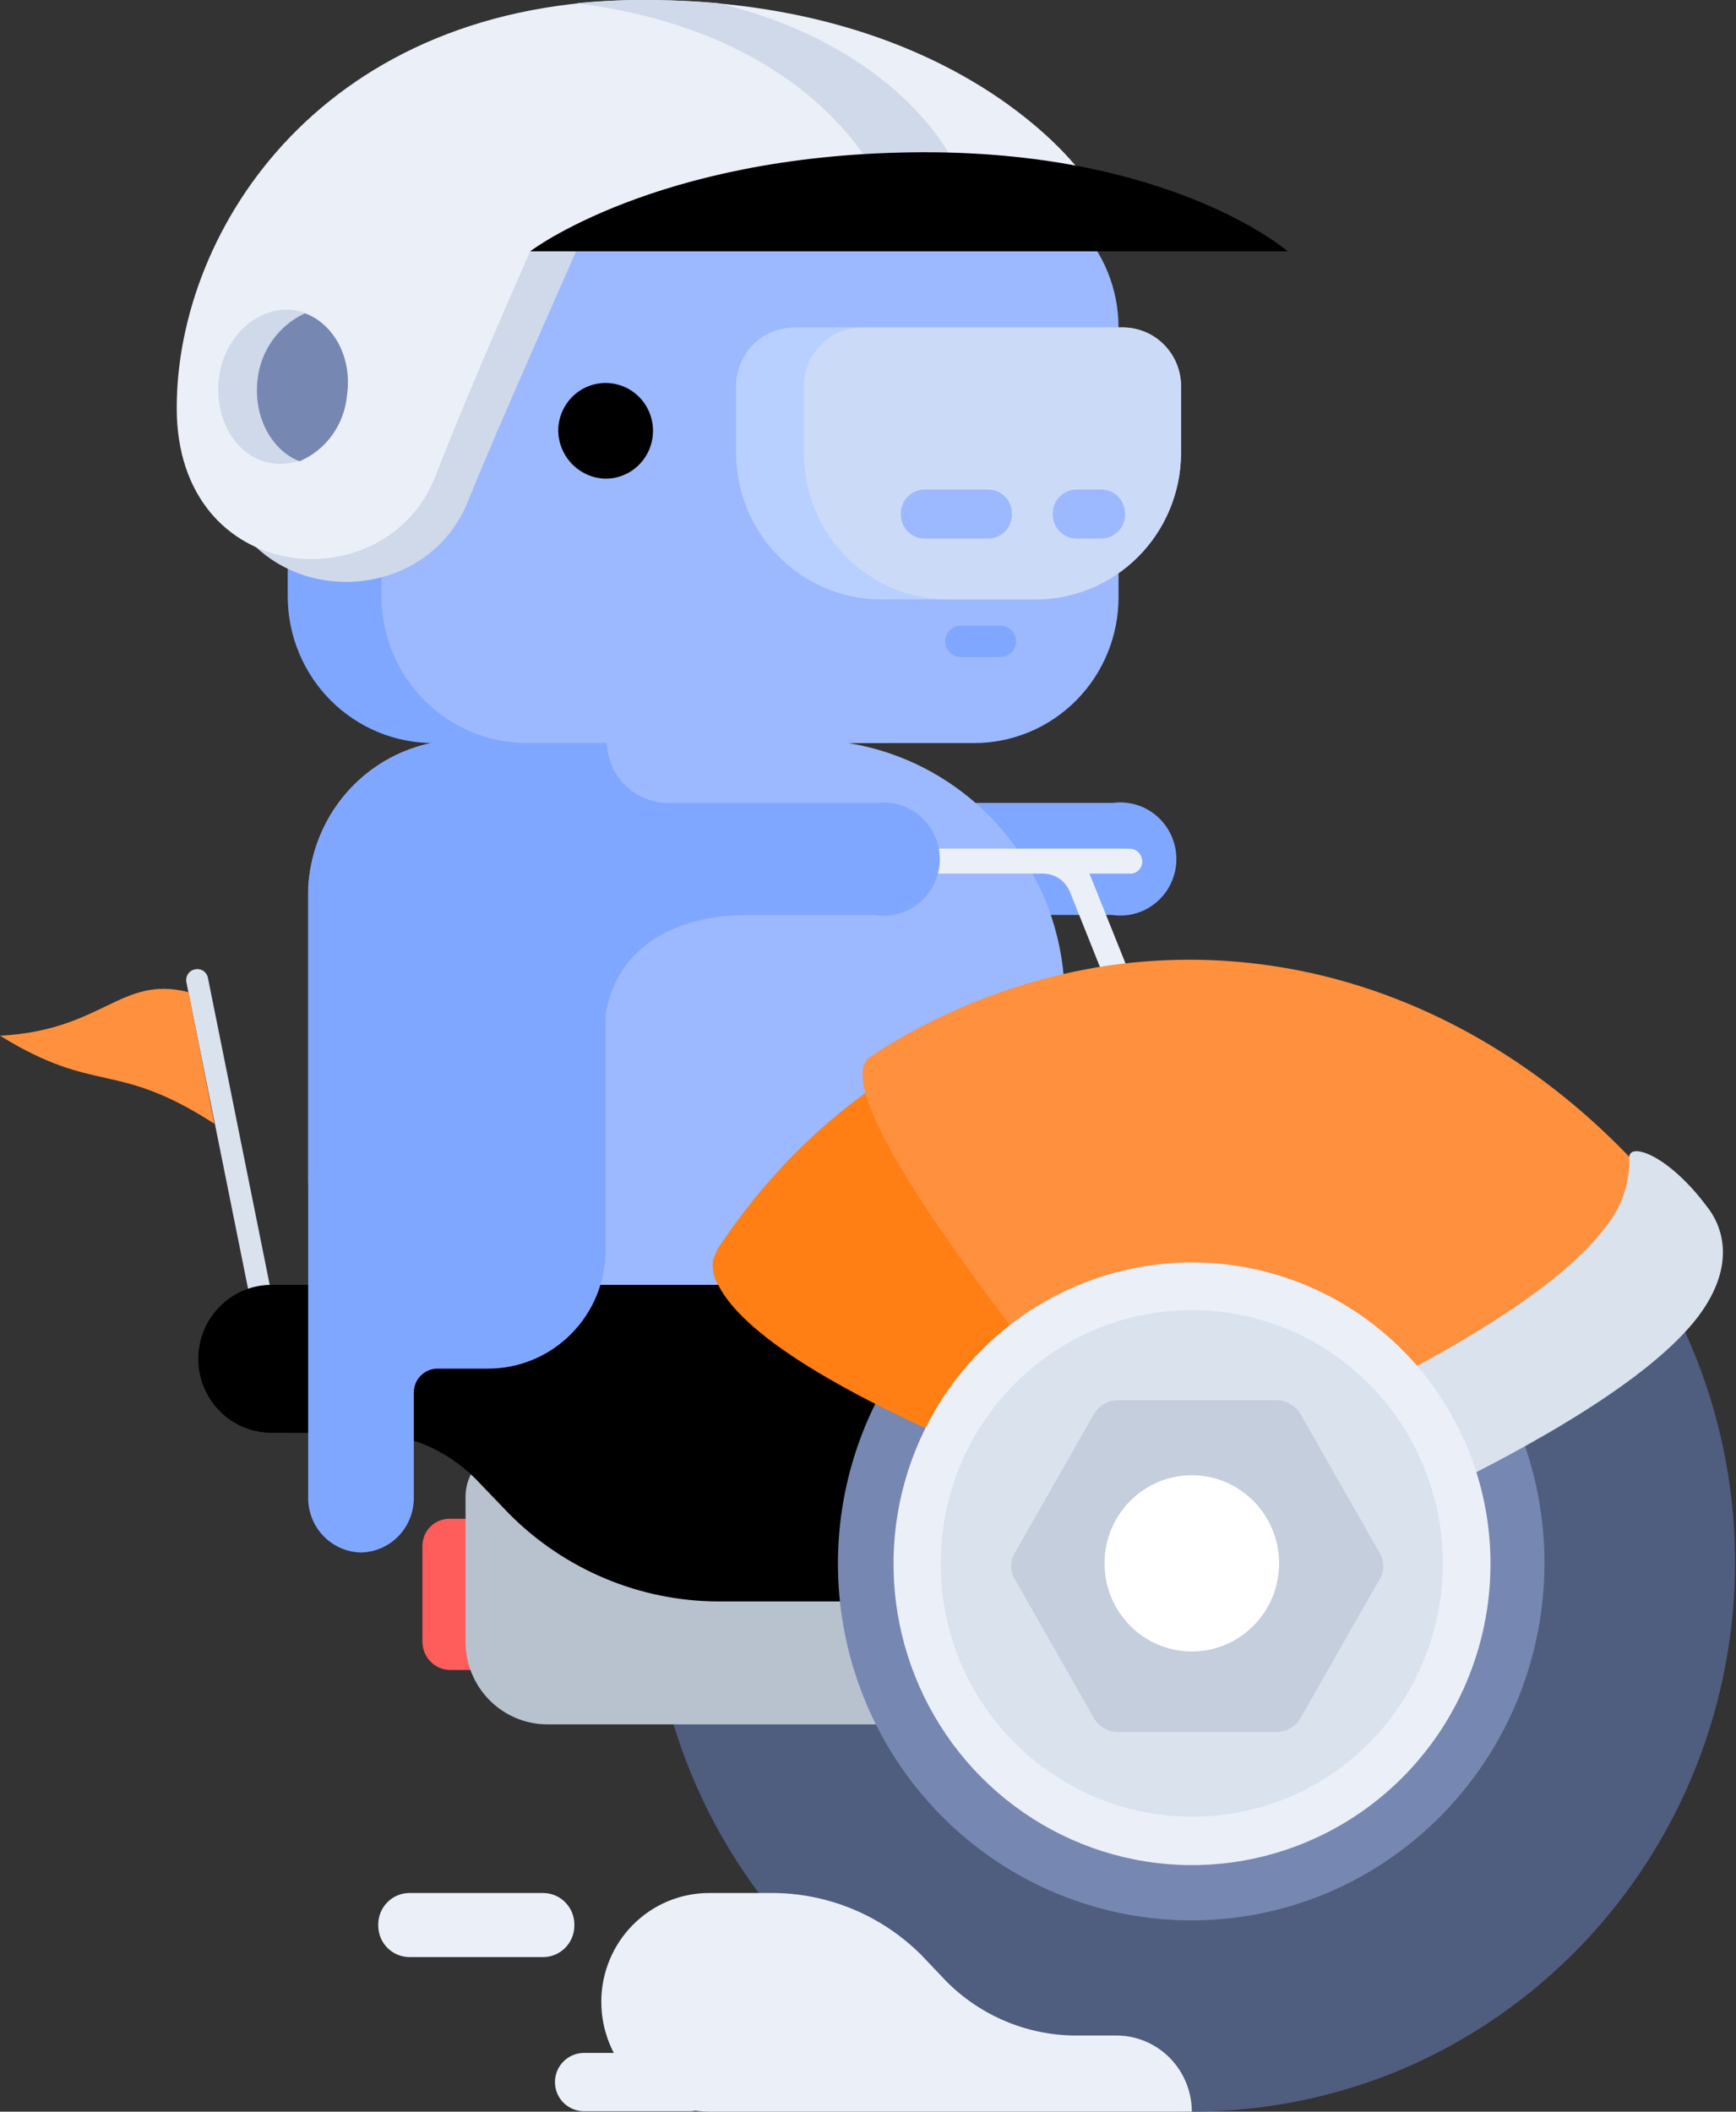<svg width="74" height="90" viewBox="0 0 74 90" fill="none" xmlns="http://www.w3.org/2000/svg">
    <rect x="0" y="0" width="74" height="90" fill="#333333" stroke="none"/>
    <g clip-path="url(#clip0_272_816)">
        <path d="M11.392 57.079C11.284 57.081 11.179 57.045 11.095 56.977C11.011 56.91 10.954 56.814 10.932 56.708L7.947 41.87C7.933 41.809 7.932 41.746 7.944 41.685C7.955 41.623 7.979 41.565 8.013 41.513C8.047 41.461 8.092 41.417 8.143 41.382C8.195 41.348 8.253 41.325 8.314 41.314C8.374 41.3 8.437 41.299 8.498 41.311C8.559 41.322 8.616 41.346 8.668 41.381C8.719 41.415 8.763 41.46 8.797 41.512C8.831 41.565 8.854 41.623 8.865 41.685L11.851 56.522C11.866 56.644 11.838 56.768 11.77 56.87C11.703 56.972 11.601 57.046 11.483 57.079H11.392Z" fill="#DAE2ED"/>
        <path d="M47.45 34.219H38.585C33.027 34.219 30.317 31.53 30.317 31.53V43.215H35.875C36.38 40.294 38.906 38.995 41.984 38.995H47.404C47.742 39.046 48.087 39.023 48.415 38.928C48.743 38.834 49.047 38.669 49.307 38.445C49.567 38.221 49.776 37.944 49.921 37.631C50.065 37.319 50.142 36.979 50.145 36.634C50.148 36.289 50.078 35.948 49.94 35.633C49.801 35.318 49.598 35.036 49.342 34.807C49.087 34.578 48.786 34.408 48.459 34.306C48.133 34.205 47.789 34.175 47.45 34.219Z" fill="#80A7FF"/>
        <path d="M40.422 58.331H38.263C37.995 58.331 37.738 58.438 37.549 58.63C37.359 58.821 37.253 59.08 37.253 59.351V63.895C37.241 64.494 37 65.065 36.58 65.488C36.161 65.912 35.595 66.155 35.002 66.167C34.409 66.155 33.843 65.912 33.423 65.488C33.004 65.065 32.763 64.494 32.751 63.895V44.791C32.763 44.123 33.035 43.486 33.507 43.018C33.98 42.55 34.615 42.287 35.278 42.288H42.903C43.56 42.288 44.191 42.551 44.657 43.021C45.122 43.49 45.383 44.127 45.383 44.791V53.277C45.389 53.938 45.265 54.594 45.019 55.207C44.772 55.82 44.408 56.378 43.946 56.848C43.485 57.318 42.936 57.691 42.331 57.945C41.726 58.2 41.078 58.331 40.422 58.331Z" fill="#80A7FF"/>
        <path d="M43.27 36.074C42.258 34.67 40.932 33.526 39.399 32.736C37.867 31.947 36.171 31.534 34.451 31.53H19.706C17.964 31.53 16.293 32.229 15.061 33.472C13.829 34.716 13.137 36.402 13.137 38.161V50.309C13.137 51.482 13.595 52.607 14.412 53.44C15.23 54.274 16.339 54.748 17.501 54.76H38.86C40.594 54.748 42.254 54.044 43.475 52.802C44.697 51.56 45.383 49.88 45.383 48.13V42.566C45.386 40.229 44.646 37.953 43.27 36.074Z" fill="#9CB8FF"/>
        <path fill-rule="evenodd" clip-rule="evenodd" d="M60.495 87.867C56.333 89.795 51.698 90.434 47.176 89.702C42.655 88.971 38.45 86.902 35.093 83.758C31.736 80.613 29.378 76.535 28.318 72.038C27.258 67.541 27.543 62.827 29.137 58.494C30.73 54.16 33.562 50.401 37.272 47.692C40.983 44.983 45.406 43.445 49.982 43.274C54.558 43.103 59.082 44.305 62.981 46.729C66.88 49.154 69.98 52.691 71.887 56.893C74.418 62.529 74.641 68.946 72.508 74.748C70.374 80.549 66.057 85.264 60.495 87.867Z" fill="#4F5D7F"/>
        <path fill-rule="evenodd" clip-rule="evenodd" d="M26.688 71.175H19.155C18.846 71.163 18.554 71.03 18.34 70.805C18.125 70.581 18.006 70.281 18.006 69.969V65.889C18.006 65.581 18.127 65.286 18.343 65.069C18.558 64.852 18.85 64.73 19.155 64.73H26.688C26.992 64.73 27.284 64.852 27.5 65.069C27.715 65.286 27.836 65.581 27.836 65.889V69.969C27.836 70.281 27.717 70.581 27.503 70.805C27.289 71.03 26.997 71.163 26.688 71.175Z" fill="#FF5C5C"/>
        <path fill-rule="evenodd" clip-rule="evenodd" d="M41.433 73.493H23.335C22.409 73.493 21.521 73.122 20.866 72.461C20.211 71.8 19.844 70.904 19.844 69.969V63.756C19.856 63.198 20.084 62.667 20.479 62.277C20.873 61.887 21.404 61.669 21.957 61.669H41.433V73.493Z" fill="#B7C2CE"/>
        <path fill-rule="evenodd" clip-rule="evenodd" d="M12.402 61.066H15.572C17.327 61.067 19.01 61.767 20.257 63.014L21.727 64.544C24.086 66.905 27.27 68.237 30.592 68.254H43.316V58.516H12.402V61.066Z" fill="black"/>
        <path d="M11.575 54.76H40.882V61.066H11.575C10.747 61.066 9.953 60.734 9.367 60.143C8.781 59.552 8.452 58.75 8.452 57.913C8.452 57.077 8.781 56.275 9.367 55.684C9.953 55.093 10.747 54.76 11.575 54.76Z" fill="black"/>
        <path fill-rule="evenodd" clip-rule="evenodd" d="M57.096 80.448C54.388 81.71 51.37 82.131 48.424 81.659C45.478 81.188 42.738 79.844 40.549 77.799C38.361 75.753 36.823 73.098 36.13 70.17C35.438 67.241 35.622 64.171 36.659 61.349C37.696 58.526 39.54 56.078 41.957 54.314C44.374 52.55 47.255 51.549 50.236 51.44C53.217 51.33 56.162 52.116 58.7 53.698C61.238 55.279 63.253 57.586 64.492 60.325C66.133 63.986 66.278 68.153 64.893 71.921C63.508 75.689 60.706 78.754 57.096 80.448Z" fill="#7687B2"/>
        <path d="M25.815 53.277V41.221C25.815 40.433 25.448 35.611 24.896 31.53H19.706C18.029 31.539 16.418 32.19 15.198 33.352C13.979 34.514 13.242 36.1 13.137 37.79V63.895C13.149 64.494 13.39 65.065 13.809 65.488C14.229 65.912 14.795 66.155 15.388 66.167C15.981 66.155 16.547 65.912 16.966 65.488C17.386 65.065 17.627 64.494 17.639 63.895V59.351C17.639 59.08 17.745 58.821 17.935 58.63C18.124 58.438 18.381 58.331 18.649 58.331H20.808C22.136 58.331 23.41 57.798 24.349 56.85C25.288 55.903 25.815 54.617 25.815 53.277Z" fill="#80A7FF"/>
        <path d="M52.733 52.906L46.44 37.233H48.139C48.209 37.24 48.28 37.231 48.347 37.209C48.413 37.186 48.475 37.149 48.526 37.101C48.578 37.053 48.62 36.995 48.648 36.93C48.676 36.865 48.691 36.794 48.69 36.723C48.69 36.65 48.676 36.578 48.648 36.51C48.621 36.443 48.58 36.382 48.529 36.33C48.478 36.278 48.417 36.237 48.35 36.209C48.283 36.181 48.212 36.167 48.139 36.167H35.461C35.315 36.167 35.175 36.225 35.072 36.33C34.968 36.434 34.91 36.576 34.91 36.723C34.922 36.863 34.985 36.993 35.087 37.087C35.189 37.182 35.323 37.234 35.461 37.233H44.464C44.712 37.234 44.953 37.309 45.158 37.45C45.363 37.59 45.521 37.789 45.613 38.022L51.722 53.323C51.761 53.424 51.831 53.511 51.922 53.569C52.013 53.627 52.12 53.655 52.227 53.648H52.411C52.549 53.576 52.662 53.463 52.733 53.323C52.778 53.188 52.778 53.041 52.733 52.906Z" fill="#EBEFF7"/>
        <path d="M37.39 34.219H28.479C28.131 34.219 27.787 34.15 27.466 34.014C27.146 33.878 26.855 33.679 26.611 33.429C26.368 33.179 26.176 32.882 26.047 32.556C25.918 32.23 25.855 31.881 25.861 31.53H20.257V43.215H25.815C26.32 40.294 28.847 38.995 31.924 38.995H37.298C37.636 39.049 37.98 39.029 38.309 38.938C38.638 38.846 38.944 38.684 39.205 38.462C39.467 38.241 39.679 37.966 39.826 37.655C39.974 37.344 40.053 37.005 40.06 36.661C40.066 36.316 40 35.974 39.864 35.658C39.729 35.342 39.528 35.058 39.275 34.827C39.022 34.596 38.723 34.422 38.398 34.317C38.073 34.212 37.729 34.179 37.39 34.219Z" fill="#80A7FF"/>
        <path fill-rule="evenodd" clip-rule="evenodd" d="M18.465 31.669H37.482C39.119 31.669 40.689 31.016 41.851 29.852C43.013 28.688 43.671 27.108 43.683 25.456V13.957C43.671 12.305 43.013 10.724 41.851 9.56C40.689 8.396 39.119 7.743 37.482 7.743H18.465C16.829 7.743 15.258 8.396 14.097 9.56C12.935 10.724 12.277 12.305 12.264 13.957V25.456C12.277 27.108 12.935 28.688 14.097 29.852C15.258 31.016 16.829 31.669 18.465 31.669Z" fill="#80A7FF"/>
        <path fill-rule="evenodd" clip-rule="evenodd" d="M22.462 31.669H41.525C43.157 31.669 44.723 31.015 45.877 29.849C47.031 28.684 47.68 27.104 47.68 25.456V13.957C47.68 12.309 47.031 10.729 45.877 9.563C44.723 8.398 43.157 7.743 41.525 7.743H22.462C20.825 7.743 19.255 8.396 18.093 9.56C16.931 10.724 16.273 12.305 16.261 13.957V25.456C16.273 27.108 16.931 28.688 18.093 29.852C19.255 31.016 20.825 31.669 22.462 31.669Z" fill="#9CB8FF"/>
        <path fill-rule="evenodd" clip-rule="evenodd" d="M14.102 24.018H18.649V12.844H14.102C13.561 12.844 13.026 12.952 12.527 13.162C12.028 13.373 11.575 13.681 11.195 14.069C10.815 14.457 10.514 14.918 10.312 15.424C10.109 15.93 10.008 16.471 10.014 17.017V19.892C10.014 20.986 10.444 22.036 11.211 22.81C11.978 23.584 13.018 24.018 14.102 24.018Z" fill="#9CB8FF"/>
        <path fill-rule="evenodd" clip-rule="evenodd" d="M18.649 21.561V15.348C18.649 15.237 18.606 15.131 18.528 15.053C18.451 14.974 18.346 14.93 18.236 14.93H14.102C13.562 14.943 13.047 15.168 12.67 15.558C12.292 15.948 12.081 16.471 12.081 17.017V19.892C12.081 20.437 12.292 20.961 12.67 21.351C13.047 21.741 13.562 21.966 14.102 21.978H18.236C18.346 21.978 18.451 21.934 18.528 21.856C18.606 21.778 18.649 21.672 18.649 21.561Z" fill="#80A7FF"/>
        <path fill-rule="evenodd" clip-rule="evenodd" d="M25.815 20.402C26.215 20.402 26.605 20.282 26.938 20.058C27.27 19.834 27.529 19.515 27.682 19.142C27.835 18.77 27.875 18.36 27.797 17.964C27.719 17.568 27.527 17.204 27.244 16.919C26.962 16.634 26.601 16.439 26.209 16.361C25.817 16.282 25.411 16.322 25.042 16.477C24.672 16.631 24.357 16.893 24.135 17.228C23.913 17.564 23.794 17.958 23.794 18.362C23.806 18.899 24.022 19.411 24.399 19.791C24.775 20.171 25.283 20.39 25.815 20.402Z" fill="black"/>
        <path fill-rule="evenodd" clip-rule="evenodd" d="M47.863 13.957H33.853C33.196 13.957 32.565 14.22 32.1 14.69C31.634 15.16 31.373 15.796 31.373 16.46V19.335C31.385 20.988 32.044 22.568 33.206 23.732C34.367 24.895 35.938 25.549 37.574 25.549H44.143C45.779 25.549 47.35 24.895 48.511 23.732C49.673 22.568 50.332 20.988 50.344 19.335V16.46C50.344 15.796 50.083 15.16 49.617 14.69C49.152 14.22 48.521 13.957 47.863 13.957Z" fill="#B8D0FF"/>
        <path fill-rule="evenodd" clip-rule="evenodd" d="M40.422 25.549H44.143C45.779 25.549 47.35 24.895 48.511 23.732C49.673 22.568 50.332 20.988 50.344 19.335V16.46C50.344 15.796 50.083 15.16 49.617 14.69C49.152 14.22 48.521 13.957 47.864 13.957H36.747C36.09 13.957 35.459 14.22 34.993 14.69C34.528 15.16 34.267 15.796 34.267 16.46V19.335C34.267 20.983 34.916 22.564 36.07 23.729C37.224 24.894 38.79 25.549 40.422 25.549Z" fill="#CBDAF7"/>
        <path fill-rule="evenodd" clip-rule="evenodd" d="M42.122 20.866H39.411C39.279 20.866 39.147 20.892 39.025 20.943C38.902 20.994 38.791 21.07 38.697 21.164C38.603 21.259 38.529 21.371 38.478 21.495C38.427 21.619 38.401 21.752 38.401 21.886C38.395 22.023 38.416 22.161 38.464 22.29C38.512 22.419 38.586 22.537 38.68 22.637C38.775 22.737 38.888 22.816 39.014 22.87C39.14 22.924 39.275 22.952 39.411 22.952H42.122C42.258 22.952 42.394 22.924 42.519 22.87C42.645 22.816 42.758 22.737 42.853 22.637C42.947 22.537 43.021 22.419 43.069 22.29C43.117 22.161 43.138 22.023 43.132 21.886C43.132 21.752 43.106 21.619 43.055 21.495C43.005 21.371 42.93 21.259 42.836 21.164C42.742 21.07 42.631 20.994 42.508 20.943C42.386 20.892 42.254 20.866 42.122 20.866ZM46.945 20.866H45.888C45.755 20.866 45.624 20.892 45.502 20.943C45.379 20.994 45.267 21.07 45.174 21.164C45.08 21.259 45.005 21.371 44.955 21.495C44.904 21.619 44.878 21.752 44.878 21.886C44.871 22.023 44.893 22.161 44.941 22.29C44.989 22.419 45.062 22.537 45.157 22.637C45.251 22.737 45.365 22.816 45.491 22.87C45.616 22.924 45.752 22.952 45.888 22.952H46.945C47.081 22.952 47.217 22.924 47.342 22.87C47.468 22.816 47.582 22.737 47.676 22.637C47.77 22.537 47.844 22.419 47.892 22.29C47.94 22.161 47.962 22.023 47.955 21.886C47.955 21.752 47.929 21.619 47.878 21.495C47.828 21.371 47.753 21.259 47.659 21.164C47.565 21.07 47.454 20.994 47.331 20.943C47.209 20.892 47.077 20.866 46.945 20.866Z" fill="#9CB8FF"/>
        <path fill-rule="evenodd" clip-rule="evenodd" d="M40.973 28.006H42.627C42.81 28.006 42.985 27.933 43.114 27.802C43.243 27.672 43.316 27.495 43.316 27.311C43.304 27.134 43.227 26.969 43.099 26.849C42.971 26.728 42.802 26.661 42.627 26.662H40.973C40.798 26.661 40.63 26.728 40.502 26.849C40.374 26.969 40.296 27.134 40.284 27.311C40.284 27.495 40.357 27.672 40.486 27.802C40.615 27.933 40.791 28.006 40.973 28.006Z" fill="#80A7FF"/>
        <path fill-rule="evenodd" clip-rule="evenodd" d="M28.893 0.974C28.893 0.974 21.451 17.573 19.981 21.283C17.914 26.662 9.003 26.012 9.003 18.362L28.893 0.974Z" fill="#D0D9EA"/>
        <path fill-rule="evenodd" clip-rule="evenodd" d="M46.164 7.465C46.164 7.465 41.019 0 27.423 0C13.826 0 7.533 9.737 7.533 17.388C7.533 25.039 16.444 25.688 18.557 20.309C19.981 16.6 22.6 10.711 22.6 10.711H46.164V7.465Z" fill="#EBEFF7"/>
        <path fill-rule="evenodd" clip-rule="evenodd" d="M36.977 6.816L40.514 6.677C40.514 6.677 38.263 1.994 30.638 0.139C29.628 0.046 28.571 -4.67333e-05 27.423 -4.67333e-05C26.472 -0.002 25.521 0.044 24.575 0.139C28.02 0.556 33.67 1.994 36.977 6.816Z" fill="#D0D9EA"/>
        <path fill-rule="evenodd" clip-rule="evenodd" d="M22.6 10.711H54.891C54.891 10.711 49.885 6.352 38.906 6.492C27.928 6.631 22.6 10.711 22.6 10.711Z" fill="black"/>
        <path fill-rule="evenodd" clip-rule="evenodd" d="M14.791 16.832C14.607 18.64 13.183 19.938 11.667 19.753C10.151 19.567 9.141 17.991 9.325 16.182C9.508 14.374 10.978 13.029 12.494 13.215C14.01 13.4 15.021 15.023 14.791 16.832Z" fill="#D0D9EA"/>
        <path fill-rule="evenodd" clip-rule="evenodd" d="M12.999 13.354C12.448 13.608 11.972 14.002 11.618 14.498C11.264 14.994 11.043 15.574 10.978 16.182C10.794 17.759 11.575 19.196 12.77 19.66C13.329 19.418 13.813 19.027 14.169 18.529C14.525 18.03 14.74 17.444 14.791 16.831C15.021 15.255 14.24 13.818 12.999 13.354Z" fill="#7687B2"/>
        <path fill-rule="evenodd" clip-rule="evenodd" d="M71.06 53.74C70.004 57.172 58.52 62.597 51.263 65.379C45.888 63.709 32.751 58.887 30.638 54.807C30.416 54.465 30.333 54.05 30.408 53.648L30.592 53.23C34.588 47.156 40.606 43.261 47.542 42.288C56.315 41.082 65.043 45.023 70.922 52.813C71.014 52.947 71.074 53.1 71.098 53.261C71.122 53.421 71.109 53.585 71.06 53.74Z" fill="#FF7F14"/>
        <path fill-rule="evenodd" clip-rule="evenodd" d="M51.309 66.584C51.309 66.584 34.129 46.971 37.115 45.023C40.221 42.981 43.734 41.652 47.404 41.128C57.28 39.784 66.191 44.606 71.841 52.117C75.837 57.45 51.309 66.584 51.309 66.584Z" fill="#FF903E"/>
        <path fill-rule="evenodd" clip-rule="evenodd" d="M69.453 49.382C69.471 50.468 69.095 51.523 68.396 52.349C64.905 56.986 52.273 62.179 48.644 63.57C49.609 65.981 50.482 67.558 50.987 67.743L51.354 67.836L51.722 67.697C52.365 67.465 68.35 61.437 72.392 56.105C74.092 53.833 73.357 52.164 72.76 51.422C71.06 49.15 69.361 48.64 69.453 49.382Z" fill="#DAE2ED"/>
        <path fill-rule="evenodd" clip-rule="evenodd" d="M56.132 78.315C53.845 79.378 51.297 79.732 48.811 79.332C46.325 78.933 44.012 77.798 42.165 76.071C40.318 74.344 39.02 72.103 38.435 69.631C37.851 67.159 38.005 64.568 38.88 62.185C39.755 59.802 41.31 57.735 43.35 56.245C45.389 54.754 47.82 53.908 50.336 53.813C52.852 53.718 55.339 54.379 57.482 55.711C59.626 57.044 61.33 58.988 62.379 61.298C63.783 64.392 63.913 67.921 62.742 71.111C61.571 74.302 59.193 76.893 56.132 78.315Z" fill="#EBEFF7"/>
        <path fill-rule="evenodd" clip-rule="evenodd" d="M55.259 76.461C52.675 77.642 49.733 77.745 47.074 76.746C44.415 75.748 42.255 73.728 41.065 71.128C40.186 69.185 39.897 67.023 40.235 64.914C40.573 62.805 41.522 60.845 42.964 59.281C44.405 57.716 46.274 56.619 48.333 56.126C50.392 55.634 52.55 55.769 54.533 56.514C56.517 57.259 58.236 58.581 59.476 60.312C60.715 62.044 61.418 64.108 61.496 66.243C61.573 68.377 61.022 70.487 59.912 72.306C58.802 74.125 57.183 75.571 55.259 76.461Z" fill="#DAE2ED"/>
        <path fill-rule="evenodd" clip-rule="evenodd" d="M55.443 60.278L58.796 66.167C58.907 66.34 58.965 66.541 58.965 66.746C58.965 66.952 58.907 67.153 58.796 67.326L55.443 73.215C55.34 73.395 55.193 73.545 55.016 73.65C54.839 73.756 54.638 73.814 54.432 73.818H47.634C47.428 73.814 47.227 73.756 47.05 73.65C46.873 73.545 46.726 73.395 46.623 73.215L43.27 67.326C43.159 67.153 43.1 66.952 43.1 66.746C43.1 66.541 43.159 66.34 43.27 66.167L46.623 60.278C46.726 60.098 46.873 59.948 47.05 59.843C47.227 59.737 47.428 59.68 47.634 59.675H54.432C54.638 59.68 54.839 59.737 55.016 59.843C55.193 59.948 55.34 60.098 55.443 60.278Z" fill="#C5CEDD"/>
        <path d="M50.803 70.386C52.858 70.386 54.524 68.705 54.524 66.63C54.524 64.556 52.858 62.875 50.803 62.875C48.748 62.875 47.083 64.556 47.083 66.63C47.083 68.705 48.748 70.386 50.803 70.386Z" fill="white"/>
        <path d="M8.038 42.287C5.145 41.545 4.41 43.91 0 44.142C4.134 46.692 4.915 45.162 9.141 47.898L8.038 42.287Z" fill="#FF903E"/>
        <path d="M50.803 90H30.225C29.002 89.988 27.834 89.489 26.974 88.612C26.114 87.735 25.631 86.551 25.631 85.317C25.631 84.087 26.115 82.908 26.977 82.038C27.838 81.169 29.006 80.68 30.225 80.68H32.843C34.034 80.671 35.216 80.901 36.319 81.354C37.423 81.808 38.427 82.477 39.274 83.323L40.376 84.482C41.836 85.929 43.797 86.744 45.842 86.754H47.588C48.441 86.754 49.258 87.096 49.861 87.705C50.464 88.314 50.803 89.139 50.803 90Z" fill="#EBEFF7"/>
        <path d="M23.151 80.68H17.455C16.719 80.68 16.123 81.282 16.123 82.025V82.067C16.123 82.809 16.719 83.411 17.455 83.411H23.151C23.887 83.411 24.483 82.809 24.483 82.067V82.025C24.483 81.282 23.887 80.68 23.151 80.68Z" fill="#EBEFF7"/>
        <path d="M29.398 87.496H24.896C24.211 87.496 23.656 88.052 23.656 88.739C23.656 89.425 24.211 89.981 24.896 89.981H29.398C30.083 89.981 30.638 89.425 30.638 88.739C30.638 88.052 30.083 87.496 29.398 87.496Z" fill="#EBEFF7"/>
    </g>
    <defs>
        <clipPath id="clip0_272_816">
            <rect width="74" height="90" fill="white"/>
        </clipPath>
    </defs>
</svg>
